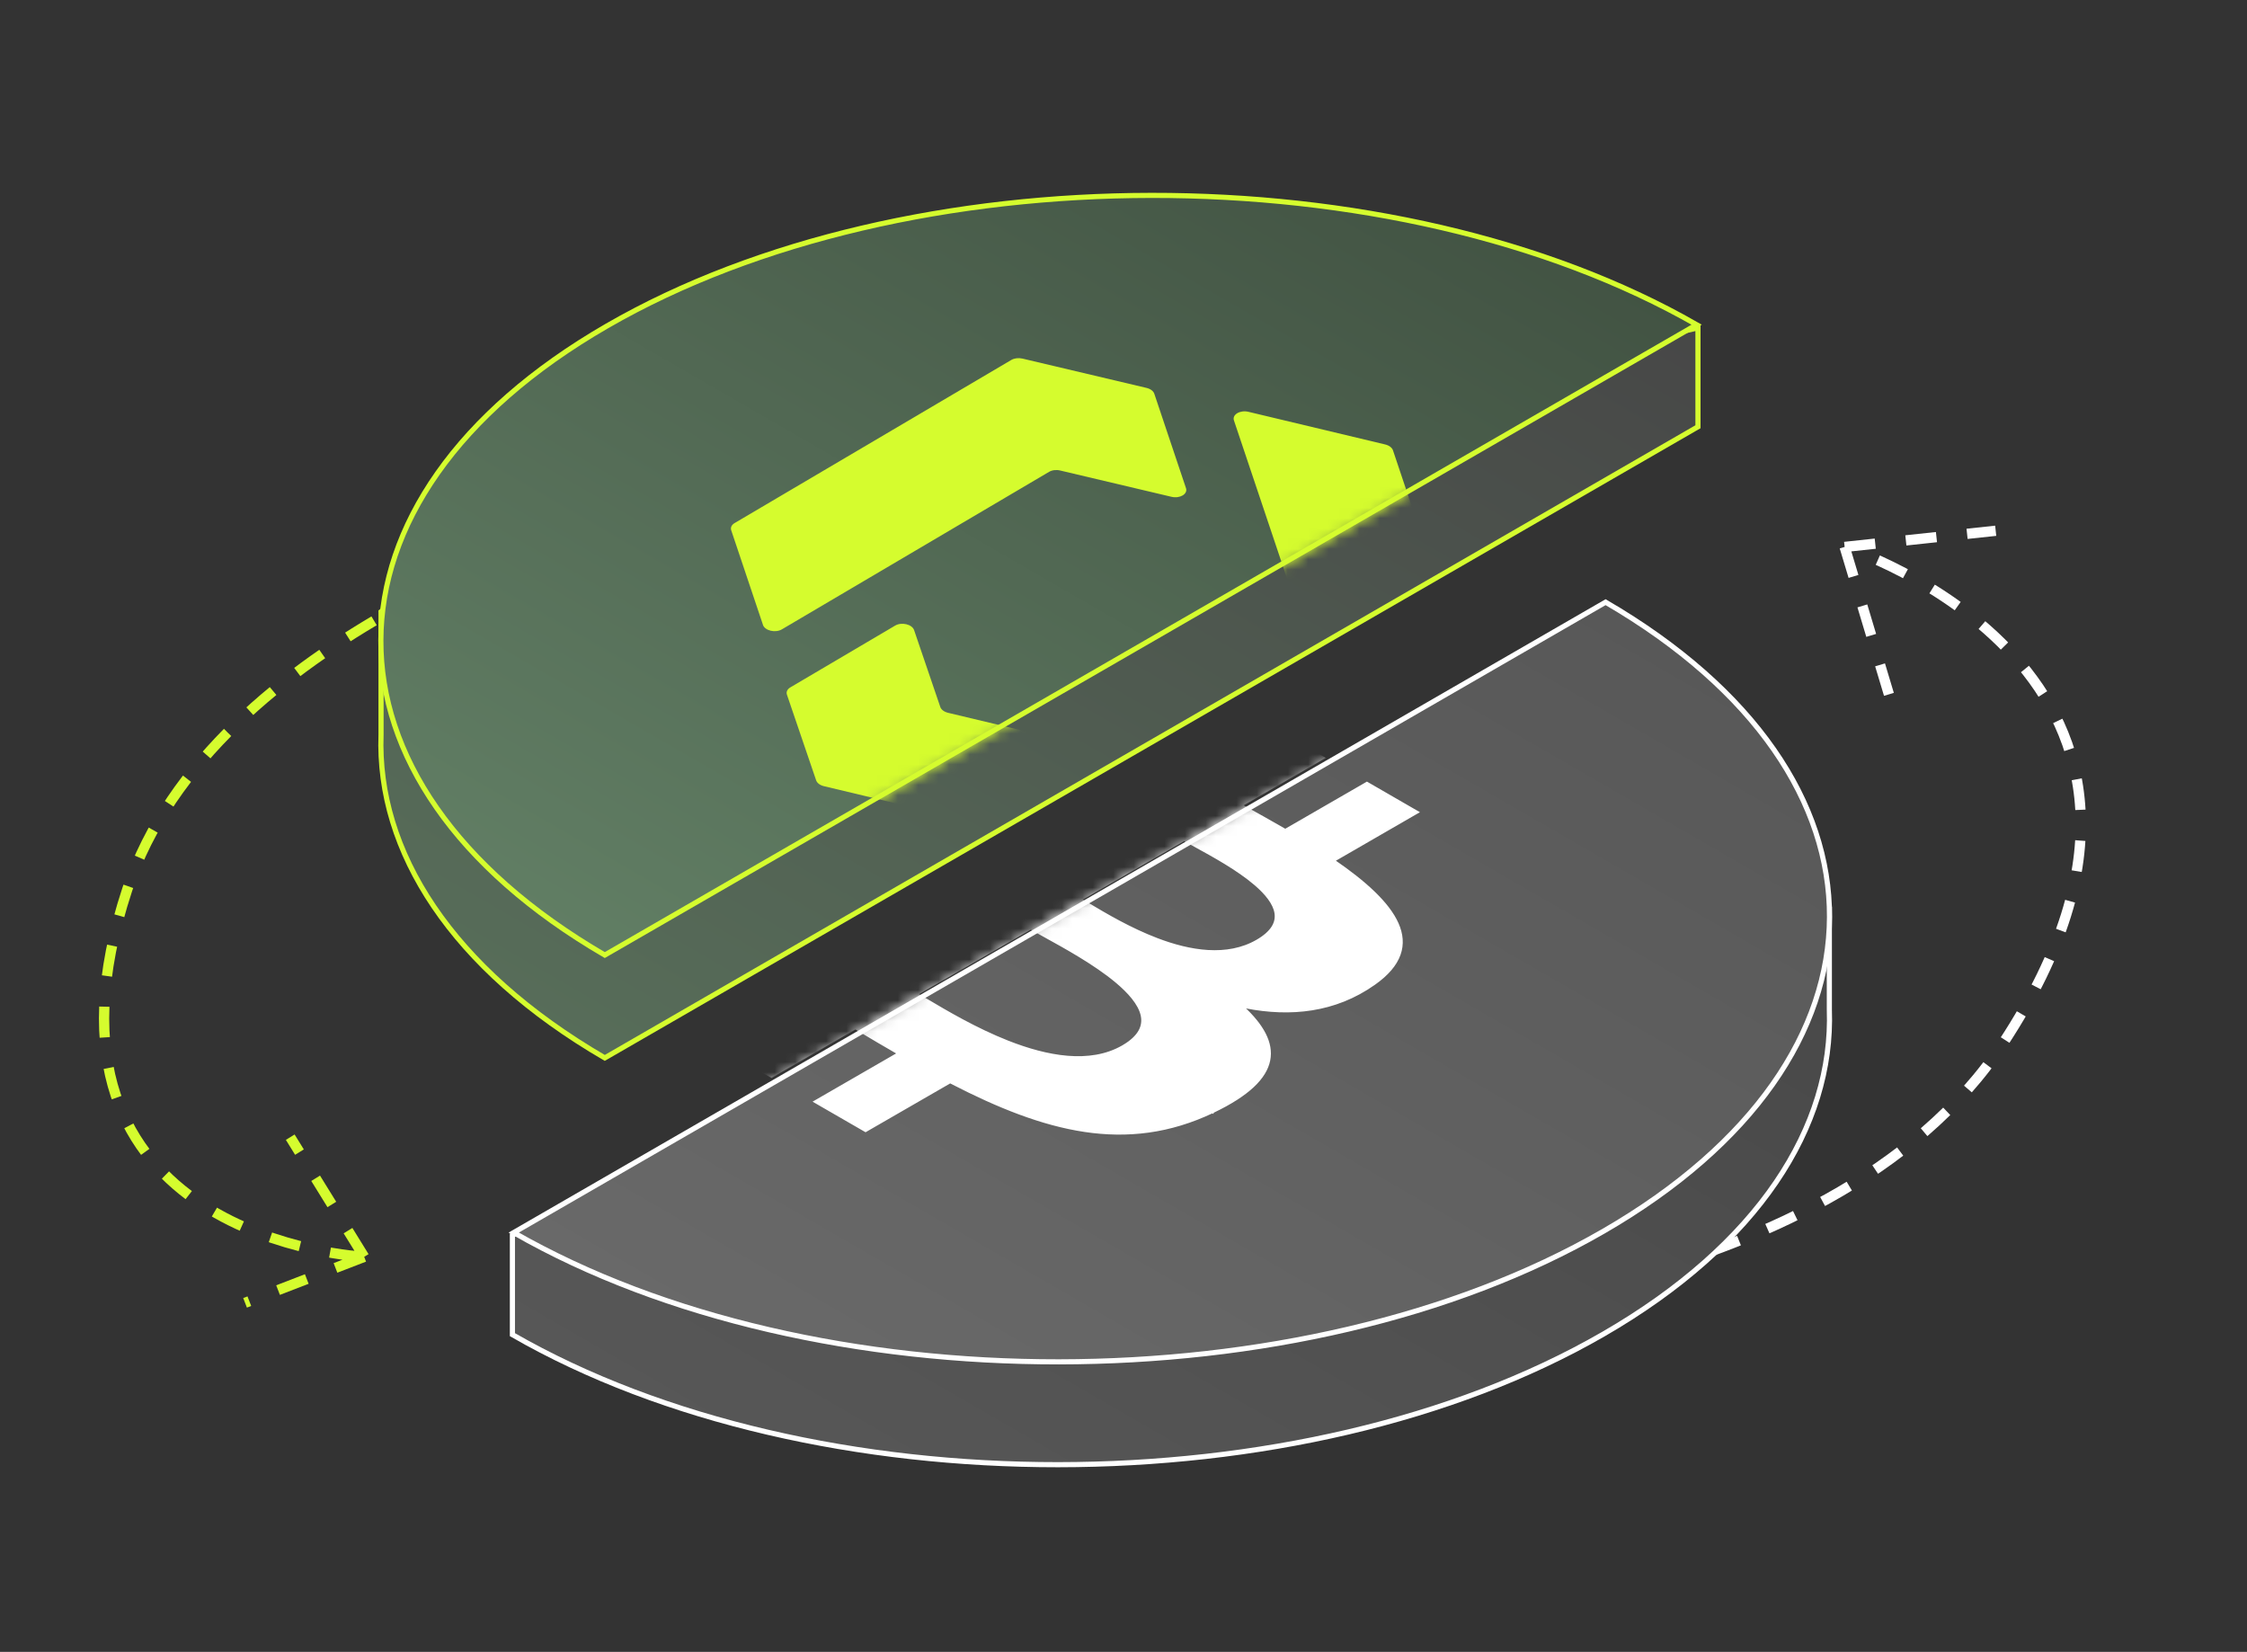 <svg width="219" height="161" viewBox="0 0 219 161" fill="none" xmlns="http://www.w3.org/2000/svg">
<rect x="0" y="0" width="219" height="161" fill="#333333" stroke="none"/>
<path d="M58.34 50.772C58.34 50.772 20.618 61.71 12.411 86.661C1.151 120.896 35.496 122.495 35.496 122.495M35.496 122.495L28.288 110.833M35.496 122.495L23.885 126.978" stroke="#d5fc2e" stroke-dasharray="3 3"/>
<path d="M58.944 103.107C43.995 94.407 36.725 82.965 37.137 71.599L37.137 71.599L37.137 71.595L37.137 59.615L59.178 41.781C84.087 27.41 122.101 25.222 151 35.217L151.13 35.262L151.271 35.229L165.489 31.954L165.489 41.593L58.944 103.107Z" fill="url(#paint0_linear_23541_2039)" stroke="#d5fc2e" stroke-width="0.5"/>
<path d="M59.16 31.768C88.475 14.844 135.958 14.802 165.362 31.644L58.944 93.084C29.774 76.108 29.846 48.693 59.16 31.768Z" fill="url(#paint1_linear_23541_2039)" stroke="#d5fc2e" stroke-width="0.5"/>
<mask id="mask0_23541_2039" style="mask-type:alpha" maskUnits="userSpaceOnUse" x="36" y="18" width="130" height="76">
<path d="M59.16 31.768C88.475 14.844 135.958 14.802 165.362 31.644L58.944 93.084C29.774 76.108 29.846 48.693 59.16 31.768Z" fill="white" stroke="#d5fc2e" stroke-width="0.5"/>
</mask>
<g mask="url(#mask0_23541_2039)">
<path d="M121.68 40.137L135.007 43.319C135.386 43.41 135.676 43.629 135.764 43.891L143.916 68.178C144.004 68.441 143.879 68.708 143.59 68.881L134.345 74.371C134.051 74.544 133.636 74.596 133.254 74.503L119.946 71.325C119.127 71.131 118.888 70.422 119.514 70.05L127.811 65.123C128.102 64.951 128.225 64.682 128.137 64.42L120.263 40.973C120.073 40.405 120.859 39.941 121.68 40.137Z" fill="#d5fc2e"/>
<path d="M74.36 60.897L71.268 51.685C71.177 51.42 71.303 51.153 71.597 50.98L98.565 35.082C98.856 34.91 99.269 34.86 99.651 34.949L111.745 37.807C112.129 37.898 112.419 38.117 112.504 38.38L115.592 47.583C115.78 48.15 114.999 48.613 114.177 48.42L103.329 45.857C102.949 45.766 102.536 45.816 102.243 45.989L76.203 61.34C75.573 61.712 74.548 61.467 74.357 60.899L74.36 60.897Z" fill="#d5fc2e"/>
<path d="M126.737 78.849L116.507 84.879C116.213 85.052 115.8 85.103 115.419 85.01L80.298 76.622C79.919 76.531 79.631 76.314 79.543 76.051L76.697 67.703C76.607 67.439 76.732 67.169 77.026 66.996L87.244 60.972C87.873 60.601 88.895 60.845 89.09 61.41L91.643 68.9C91.731 69.163 92.021 69.379 92.398 69.471L126.309 77.569C127.13 77.765 127.368 78.474 126.737 78.845L126.737 78.849Z" fill="#d5fc2e"/>
</g>
<path d="M131.45 128.692C131.45 128.692 178.166 127.738 195.279 101.593C218.76 65.72 179.785 53.307 179.785 53.307M179.785 53.307L184.477 68.927M179.785 53.307L194.508 51.73" stroke="white" stroke-dasharray="3 3"/>
<path d="M49.941 120.389L156.416 68.728L178.294 88.488L178.294 98.402L178.294 98.402L178.294 98.406C178.702 109.823 171.361 121.316 156.27 130.028C126.913 146.977 79.335 146.995 49.941 130.08L49.941 120.389Z" fill="url(#paint2_linear_23541_2039)" stroke="white" stroke-width="0.5"/>
<path d="M156.27 120.005C126.955 136.93 79.472 136.971 50.068 120.13L156.486 58.69C185.656 75.666 185.584 103.08 156.27 120.005Z" fill="url(#paint3_linear_23541_2039)" stroke="white" stroke-width="0.5"/>
<mask id="mask1_23541_2039" style="mask-type:alpha" maskUnits="userSpaceOnUse" x="49" y="58" width="130" height="75">
<path d="M156.27 120.005C126.955 136.93 79.472 136.971 50.068 120.13L156.486 58.69C185.656 75.666 185.584 103.08 156.27 120.005Z" fill="white" stroke="black" stroke-width="0.5"/>
</mask>
<g mask="url(#mask1_23541_2039)">
<path d="M121.446 98.032L120.641 97.876L121.089 98.293C122.931 100.008 123.884 101.682 123.551 103.321C123.22 104.957 121.601 106.593 118.179 108.226L118.374 108.362L118.179 108.226C113.947 110.245 109.87 110.692 105.739 110.076C101.581 109.454 97.338 107.75 92.82 105.419L92.605 105.307L92.4 105.425L84.361 110.064L79.696 107.371L87.623 102.796L87.84 102.671L87.622 102.546C86.302 101.785 84.963 100.998 83.591 100.174L83.375 100.044L83.154 100.172L75.192 104.77L70.534 102.08L78.58 97.429L78.795 97.305L78.582 97.18C78.177 96.942 77.769 96.702 77.359 96.46C76.574 95.998 75.779 95.529 74.968 95.06L74.968 95.06L68.592 91.378L75.035 88.74C75.135 88.8 75.271 88.881 75.433 88.977C75.781 89.183 76.246 89.457 76.711 89.73C77.175 90.002 77.64 90.273 77.989 90.471C78.163 90.57 78.31 90.652 78.415 90.708C78.466 90.735 78.512 90.759 78.548 90.776C78.559 90.781 78.581 90.791 78.606 90.8C79.372 91.229 80.151 91.363 80.854 91.333C81.555 91.304 82.141 91.114 82.528 90.946L82.545 90.939L82.561 90.93L95.641 83.377L95.641 83.377L104.952 78L104.973 77.988L104.989 77.974C105.42 77.607 105.781 77.131 105.746 76.579C105.712 76.032 105.289 75.436 104.248 74.825C104.233 74.81 104.217 74.797 104.208 74.791C104.179 74.769 104.137 74.741 104.09 74.711C103.993 74.65 103.851 74.564 103.679 74.464C103.336 74.262 102.867 73.994 102.396 73.727C101.924 73.46 101.449 73.193 101.091 72.993C100.944 72.91 100.816 72.839 100.718 72.784L105.593 69.968L112.189 73.779L112.165 73.793L112.381 73.918C113.442 74.531 114.549 75.146 115.675 75.77L115.891 75.89L116.103 75.768L124.06 71.175L128.72 73.866L120.927 78.366L120.706 78.494L120.931 78.619C122.319 79.389 123.71 80.163 125.049 80.936L125.265 81.061L125.482 80.936L133.226 76.466L137.891 79.159L129.934 83.755L129.736 83.869L129.917 83.993C132.915 86.049 135.193 88.092 136.073 90.074C136.947 92.043 136.445 93.957 133.855 95.779L133.855 95.779C131.947 97.126 129.918 97.894 127.843 98.224C125.767 98.555 123.615 98.453 121.446 98.032ZM115.632 81.814L115.416 81.689L115.199 81.814L105.265 87.549L105.049 87.674L105.265 87.799C105.5 87.935 105.775 88.099 106.083 88.283C107.638 89.21 110.062 90.656 112.726 91.669C114.323 92.277 116.037 92.742 117.729 92.84C119.437 92.94 121.108 92.665 122.581 91.814L122.581 91.814C124.112 90.93 124.622 89.949 124.461 88.954C124.302 87.969 123.489 86.982 122.421 86.068C120.716 84.608 118.302 83.285 116.68 82.396C116.273 82.173 115.916 81.977 115.632 81.814ZM89.294 96.767L89.078 96.892L89.294 97.018C89.576 97.18 89.903 97.374 90.27 97.592C92.141 98.703 95.054 100.431 98.204 101.669C100.09 102.41 102.09 102.987 104.03 103.147C105.987 103.308 107.879 103.042 109.499 102.106C111.182 101.134 111.679 100.024 111.413 98.885C111.149 97.756 110.138 96.605 108.838 95.526C106.756 93.799 103.87 92.209 101.928 91.139C101.446 90.874 101.022 90.64 100.683 90.445L100.467 90.32L100.25 90.445L89.294 96.767Z" fill="white" stroke="white" stroke-width="0.5"/>
</g>
<defs>
<linearGradient id="paint0_linear_23541_2039" x1="32.231" y1="87.935" x2="89.975" y2="-12.081" gradientUnits="userSpaceOnUse">
<stop stop-color="#576D59"/>
<stop offset="1" stop-color="#474747"/>
</linearGradient>
<linearGradient id="paint1_linear_23541_2039" x1="32.231" y1="77.911" x2="85.657" y2="-14.625" gradientUnits="userSpaceOnUse">
<stop stop-color="#617E64"/>
<stop offset="1" stop-color="#425343"/>
</linearGradient>
<linearGradient id="paint2_linear_23541_2039" x1="178.935" y1="81.424" x2="125.51" y2="173.96" gradientUnits="userSpaceOnUse">
<stop stop-color="#474747"/>
<stop offset="1" stop-color="#575757"/>
</linearGradient>
<linearGradient id="paint3_linear_23541_2039" x1="183.199" y1="73.862" x2="129.773" y2="166.398" gradientUnits="userSpaceOnUse">
<stop stop-color="#585858"/>
<stop offset="1" stop-color="#696969"/>
</linearGradient>
</defs>
</svg>
